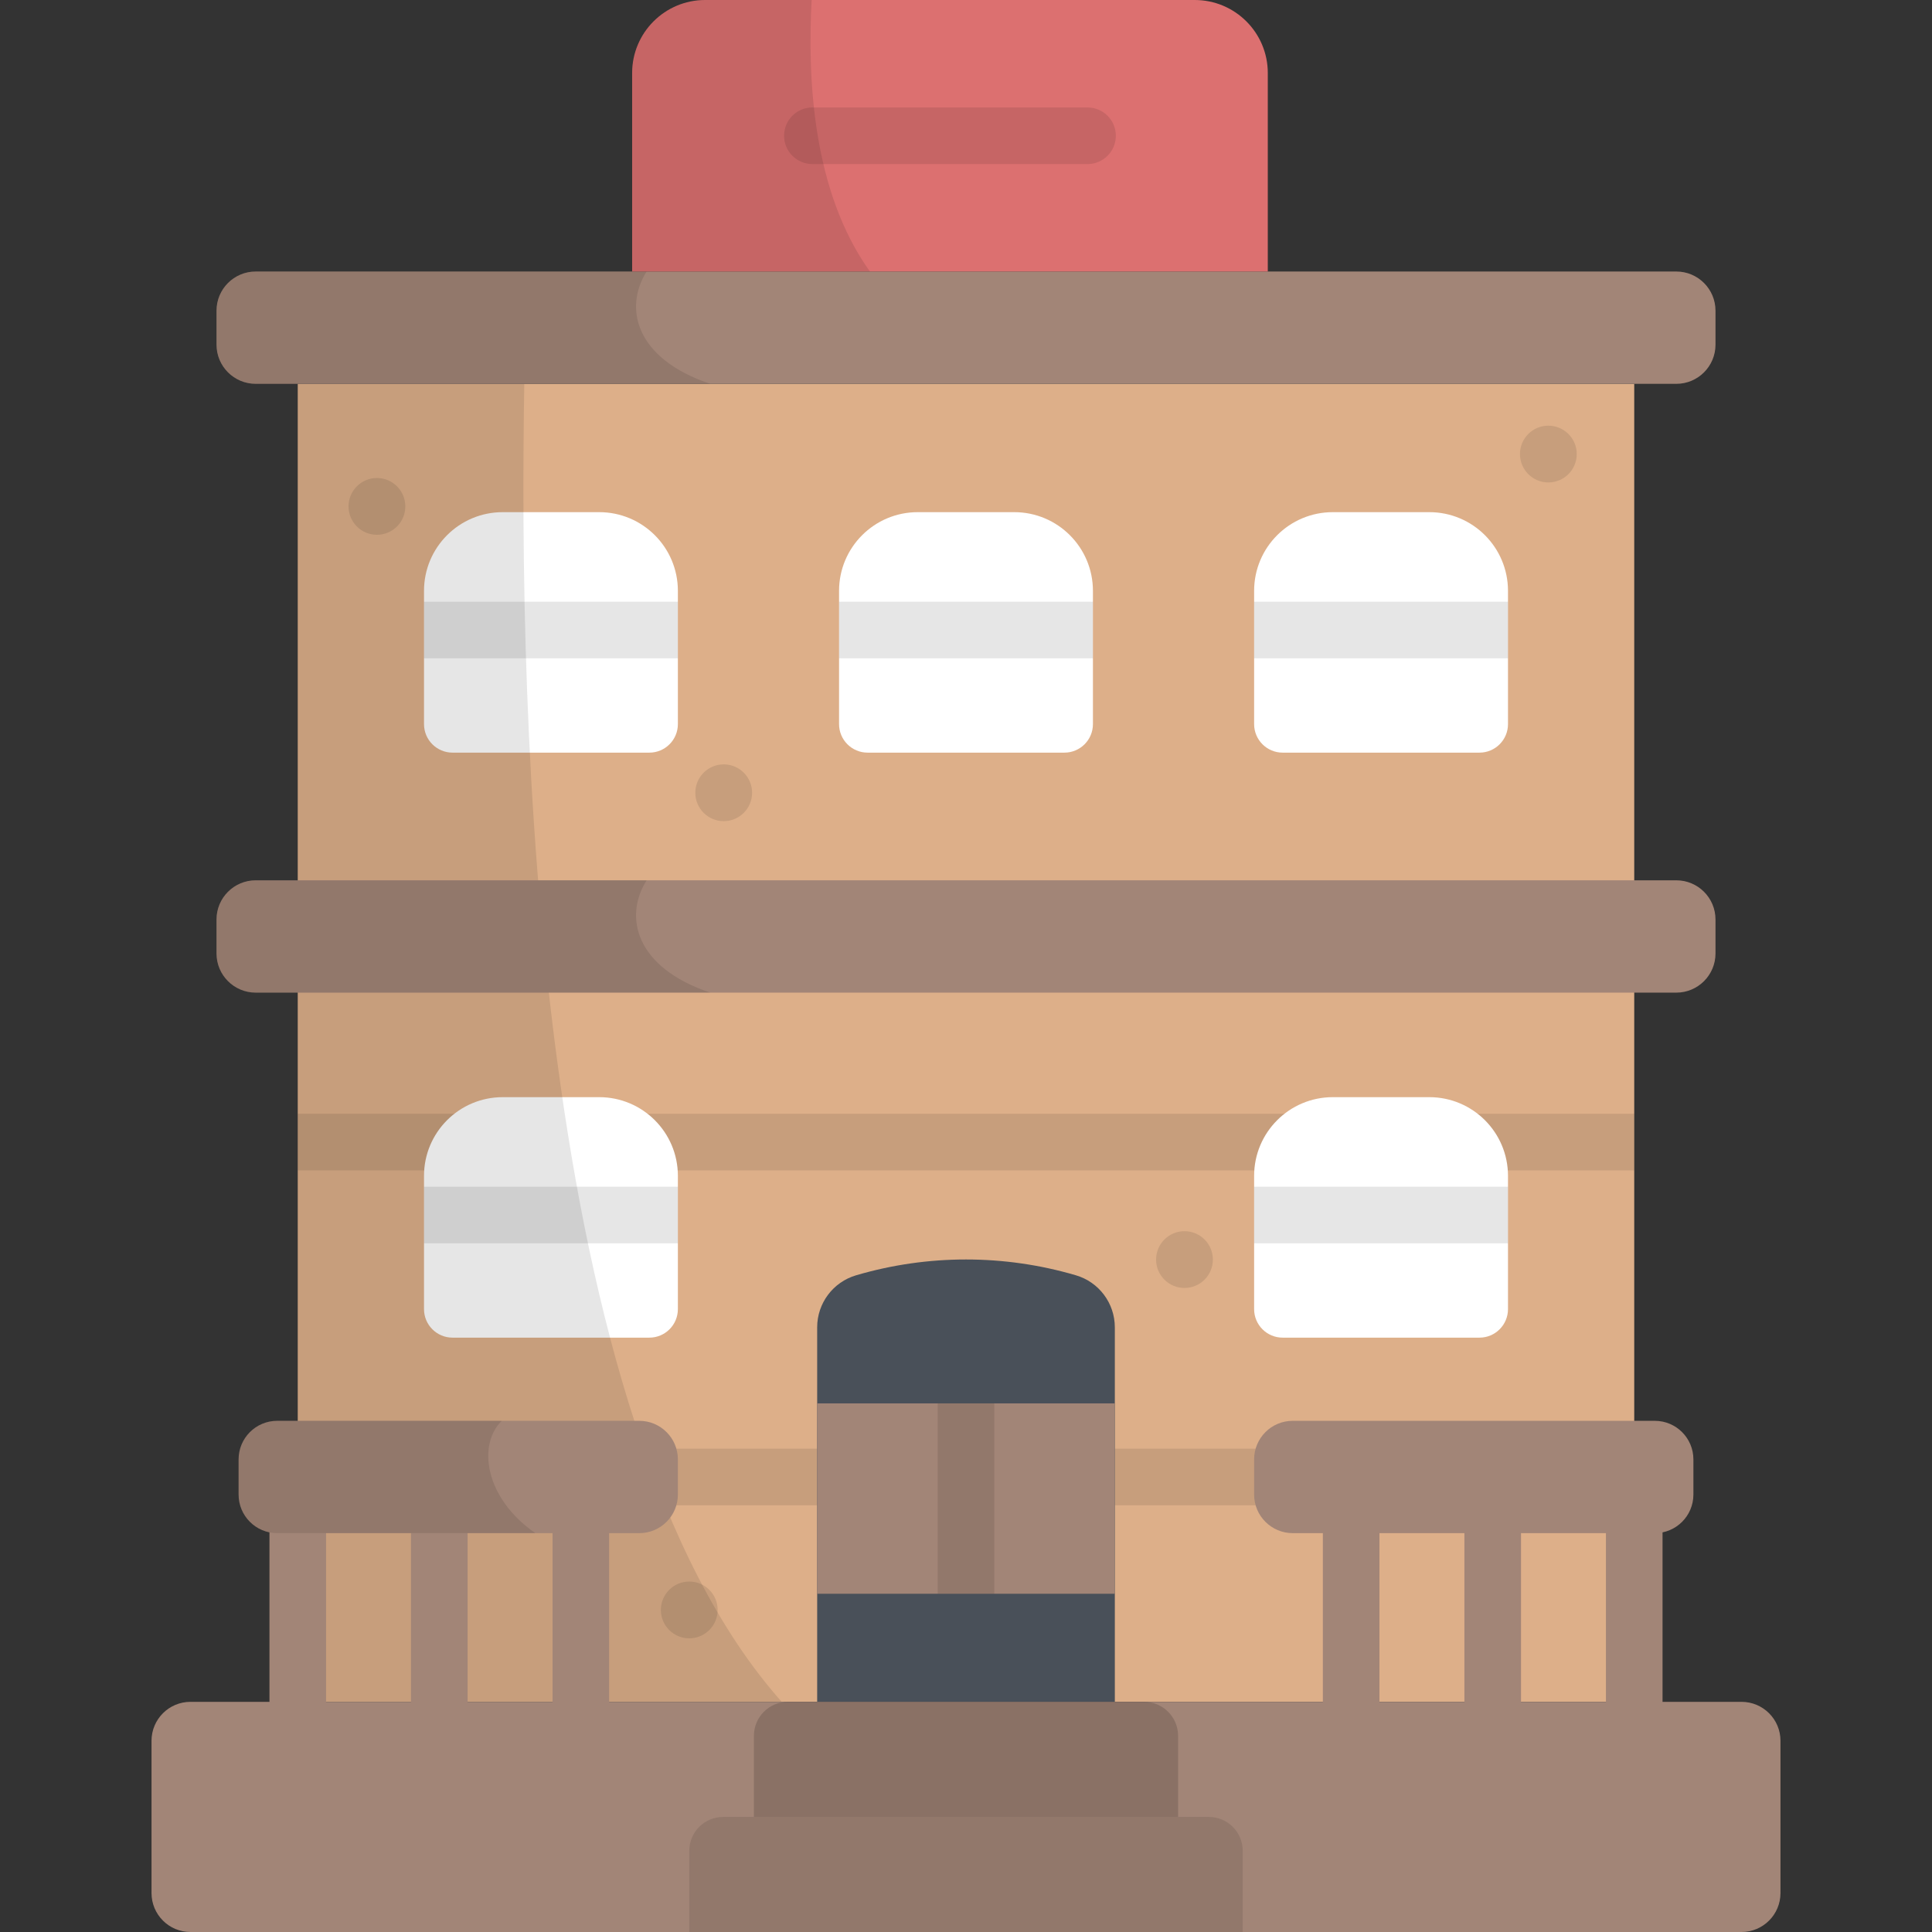 <?xml version="1.0" encoding="iso-8859-1"?>
<!-- Generator: Adobe Illustrator 19.0.0, SVG Export Plug-In . SVG Version: 6.00 Build 0)  -->
<svg version="1.1" id="Capa_1" xmlns="http://www.w3.org/2000/svg" xmlns:xlink="http://www.w3.org/1999/xlink" x="0px" y="0px"
	 viewBox="0 0 512 512" style="enable-background:new 0 0 512 512;" xml:space="preserve">
<rect x="0" y="0" width="512" height="512" fill="#333333" stroke="none"/>
<rect x="78.909" y="101.72" style="fill:#DDAF89;" width="354.18" height="349.28"/>
<g style="opacity:0.1;">
	<rect x="78.909" y="295.16" width="354.18" height="15"/>
	<rect x="78.909" y="383.92" width="354.18" height="15"/>
</g>
<path style="fill:#FFFFFF;" d="M172.084,354.49h-52.157c-4.176,0-7.562-3.385-7.562-7.562v-35.312
	c0-11.519,9.338-20.857,20.857-20.857h25.567c11.519,0,20.857,9.338,20.857,20.857v35.312
	C179.646,351.104,176.26,354.49,172.084,354.49z"/>
<rect x="112.37" y="314.49" style="opacity:0.1;enable-background:new    ;" width="67.28" height="15"/>
<path style="fill:#FFFFFF;" d="M339.916,354.49h52.157c4.176,0,7.562-3.385,7.562-7.562v-35.312
	c0-11.519-9.338-20.857-20.857-20.857h-25.566c-11.519,0-20.857,9.338-20.857,20.857v35.312
	C332.354,351.104,335.74,354.49,339.916,354.49z"/>
<rect x="332.36" y="314.49" style="opacity:0.1;enable-background:new    ;" width="67.28" height="15"/>
<path style="fill:#FFFFFF;" d="M172.084,199.457h-52.157c-4.176,0-7.562-3.385-7.562-7.562v-35.312
	c0-11.519,9.338-20.857,20.857-20.857h25.567c11.519,0,20.857,9.338,20.857,20.857v35.312
	C179.646,196.071,176.26,199.457,172.084,199.457z"/>
<rect x="112.37" y="159.46" style="opacity:0.1;enable-background:new    ;" width="67.28" height="15"/>
<path style="fill:#FFFFFF;" d="M282.078,199.457h-52.157c-4.176,0-7.562-3.385-7.562-7.562v-35.312
	c0-11.519,9.338-20.857,20.857-20.857h25.566c11.519,0,20.857,9.338,20.857,20.857v35.312
	C289.64,196.071,286.255,199.457,282.078,199.457z"/>
<rect x="222.36" y="159.46" style="opacity:0.1;enable-background:new    ;" width="67.28" height="15"/>
<path style="fill:#FFFFFF;" d="M339.916,199.457h52.157c4.176,0,7.562-3.385,7.562-7.562v-35.312
	c0-11.519-9.338-20.857-20.857-20.857h-25.566c-11.519,0-20.857,9.338-20.857,20.857v35.312
	C332.354,196.071,335.74,199.457,339.916,199.457z"/>
<rect x="332.36" y="159.46" style="opacity:0.1;enable-background:new    ;" width="67.28" height="15"/>
<path style="opacity:0.1;enable-background:new    ;" d="M138.941,101.72H78.909v349.284h128.256
	C140.942,376.639,137.48,189.016,138.941,101.72z"/>
<g style="opacity:0.1;">
	<circle cx="410.33" cy="120.33" r="7.524"/>
	<circle cx="99.89" cy="134.2" r="7.524"/>
	<circle cx="191.79" cy="210.09" r="7.524"/>
	<circle cx="313.9" cy="333.8" r="7.524"/>
	<circle cx="182.66" cy="426.65" r="7.524"/>
</g>
<g>
	<path style="fill:#A28577;" d="M444.239,233.291H67.761c-5.736,0-10.386,4.65-10.386,10.386v8.995
		c0,5.736,4.65,10.386,10.386,10.386H444.24c5.736,0,10.386-4.65,10.386-10.386v-8.995
		C454.625,237.941,449.975,233.291,444.239,233.291z"/>
	<path style="fill:#A28577;" d="M444.239,71.954H67.761c-5.736,0-10.386,4.65-10.386,10.386v8.995
		c0,5.736,4.65,10.386,10.386,10.386H444.24c5.736,0,10.386-4.65,10.386-10.386V82.34C454.625,76.604,449.975,71.954,444.239,71.954
		z"/>
</g>
<path style="opacity:0.1;enable-background:new    ;" d="M67.761,71.954c-5.736,0-10.386,4.65-10.386,10.386v8.995
	c0,5.736,4.65,10.386,10.386,10.386h120.476c-19.968-6.699-22.931-20.179-16.874-29.767C171.363,71.954,67.761,71.954,67.761,71.954
	z"/>
<g>
	<path style="fill:#A28577;" d="M78.909,458.504c-4.142,0-7.5-3.357-7.5-7.5v-44.705c0-4.142,3.358-7.5,7.5-7.5s7.5,3.358,7.5,7.5
		v44.705C86.409,455.147,83.051,458.504,78.909,458.504z"/>
	<path style="fill:#A28577;" d="M116.419,458.504c-4.142,0-7.5-3.357-7.5-7.5v-44.705c0-4.142,3.358-7.5,7.5-7.5s7.5,3.358,7.5,7.5
		v44.705C123.919,455.147,120.561,458.504,116.419,458.504z"/>
	<path style="fill:#A28577;" d="M153.929,458.504c-4.142,0-7.5-3.357-7.5-7.5v-44.705c0-4.142,3.358-7.5,7.5-7.5s7.5,3.358,7.5,7.5
		v44.705C161.429,455.147,158.071,458.504,153.929,458.504z"/>
	<path style="fill:#A28577;" d="M169.414,376.532H73.462c-5.651,0-10.232,4.581-10.232,10.232v9.303
		c0,5.651,4.581,10.232,10.232,10.232h95.952c5.651,0,10.232-4.581,10.232-10.232v-9.303
		C179.646,381.113,175.065,376.532,169.414,376.532z"/>
</g>
<path style="opacity:0.1;enable-background:new    ;" d="M73.462,376.532c-5.651,0-10.232,4.581-10.232,10.232v9.303
	c0,5.651,4.581,10.231,10.232,10.231h68.414c-13.444-9.293-15.38-23.477-8.894-29.767h-59.52V376.532z"/>
<g>
	<path style="fill:#A28577;" d="M433.091,458.504c-4.143,0-7.5-3.357-7.5-7.5v-44.705c0-4.142,3.357-7.5,7.5-7.5s7.5,3.358,7.5,7.5
		v44.705C440.591,455.147,437.233,458.504,433.091,458.504z"/>
	<path style="fill:#A28577;" d="M395.581,458.504c-4.143,0-7.5-3.357-7.5-7.5v-44.705c0-4.142,3.357-7.5,7.5-7.5
		c4.142,0,7.5,3.358,7.5,7.5v44.705C403.081,455.147,399.724,458.504,395.581,458.504z"/>
	<path style="fill:#A28577;" d="M358.071,458.504c-4.143,0-7.5-3.357-7.5-7.5v-44.705c0-4.142,3.357-7.5,7.5-7.5s7.5,3.358,7.5,7.5
		v44.705C365.571,455.147,362.214,458.504,358.071,458.504z"/>
	<path style="fill:#A28577;" d="M342.586,376.532h95.952c5.651,0,10.232,4.581,10.232,10.232v9.303
		c0,5.651-4.581,10.232-10.232,10.232h-95.952c-5.651,0-10.232-4.581-10.232-10.232v-9.303
		C332.354,381.113,336.935,376.532,342.586,376.532z"/>
</g>
<path style="fill:#495059;" d="M285.121,337.964L285.121,337.964c-19.012-5.586-39.229-5.586-58.241,0l0,0
	c-6.119,1.798-10.322,7.413-10.322,13.79v99.25h78.884v-99.25C295.442,345.376,291.24,339.761,285.121,337.964z"/>
<rect x="216.56" y="371.91" style="fill:#A28577;" width="78.884" height="50.45"/>
<rect x="248.5" y="371.91" style="opacity:0.1;enable-background:new    ;" width="15" height="50.45"/>
<path style="fill:#A28577;" d="M461.525,512H50.475c-5.7,0-10.321-4.621-10.321-10.321v-40.354c0-5.7,4.621-10.321,10.321-10.321
	h411.05c5.7,0,10.321,4.621,10.321,10.321v40.354C471.846,507.379,467.225,512,461.525,512z"/>
<path style="opacity:0.15;enable-background:new    ;" d="M312.207,481.502H199.793v-21.498c0-4.971,4.03-9,9.001-9h94.412
	c4.971,0,9,4.03,9,9v21.498H312.207z"/>
<path style="opacity:0.1;enable-background:new    ;" d="M329.337,512H182.663v-21.497c0-4.971,4.03-9,9.001-9h128.674
	c4.971,0,9,4.03,9,9V512H329.337z"/>
<path style="fill:#DC7070;" d="M335.979,71.954H167.523V19.36c0-10.692,8.668-19.36,19.36-19.36h129.736
	c10.692,0,19.36,8.668,19.36,19.36V71.954z"/>
<path style="opacity:0.1;enable-background:new    ;" d="M215.096,0h-28.213c-10.692,0-19.36,8.668-19.36,19.36v52.593h63.015
	C215.29,50.682,213.983,20.727,215.096,0z"/>
<path style="opacity:0.1;enable-background:new    ;" d="M288.212,43.477H215.29c-4.142,0-7.5-3.358-7.5-7.5
	c0-4.143,3.358-7.5,7.5-7.5h72.922c4.143,0,7.5,3.357,7.5,7.5C295.712,40.119,292.354,43.477,288.212,43.477z"/>
<path style="opacity:0.1;enable-background:new    ;" d="M67.761,233.291c-5.736,0-10.386,4.65-10.386,10.386v8.995
	c0,5.736,4.65,10.386,10.386,10.386h120.476c-19.968-6.699-22.931-20.179-16.874-29.767L67.761,233.291L67.761,233.291z"/>
<g>
</g>
<g>
</g>
<g>
</g>
<g>
</g>
<g>
</g>
<g>
</g>
<g>
</g>
<g>
</g>
<g>
</g>
<g>
</g>
<g>
</g>
<g>
</g>
<g>
</g>
<g>
</g>
<g>
</g>
</svg>
